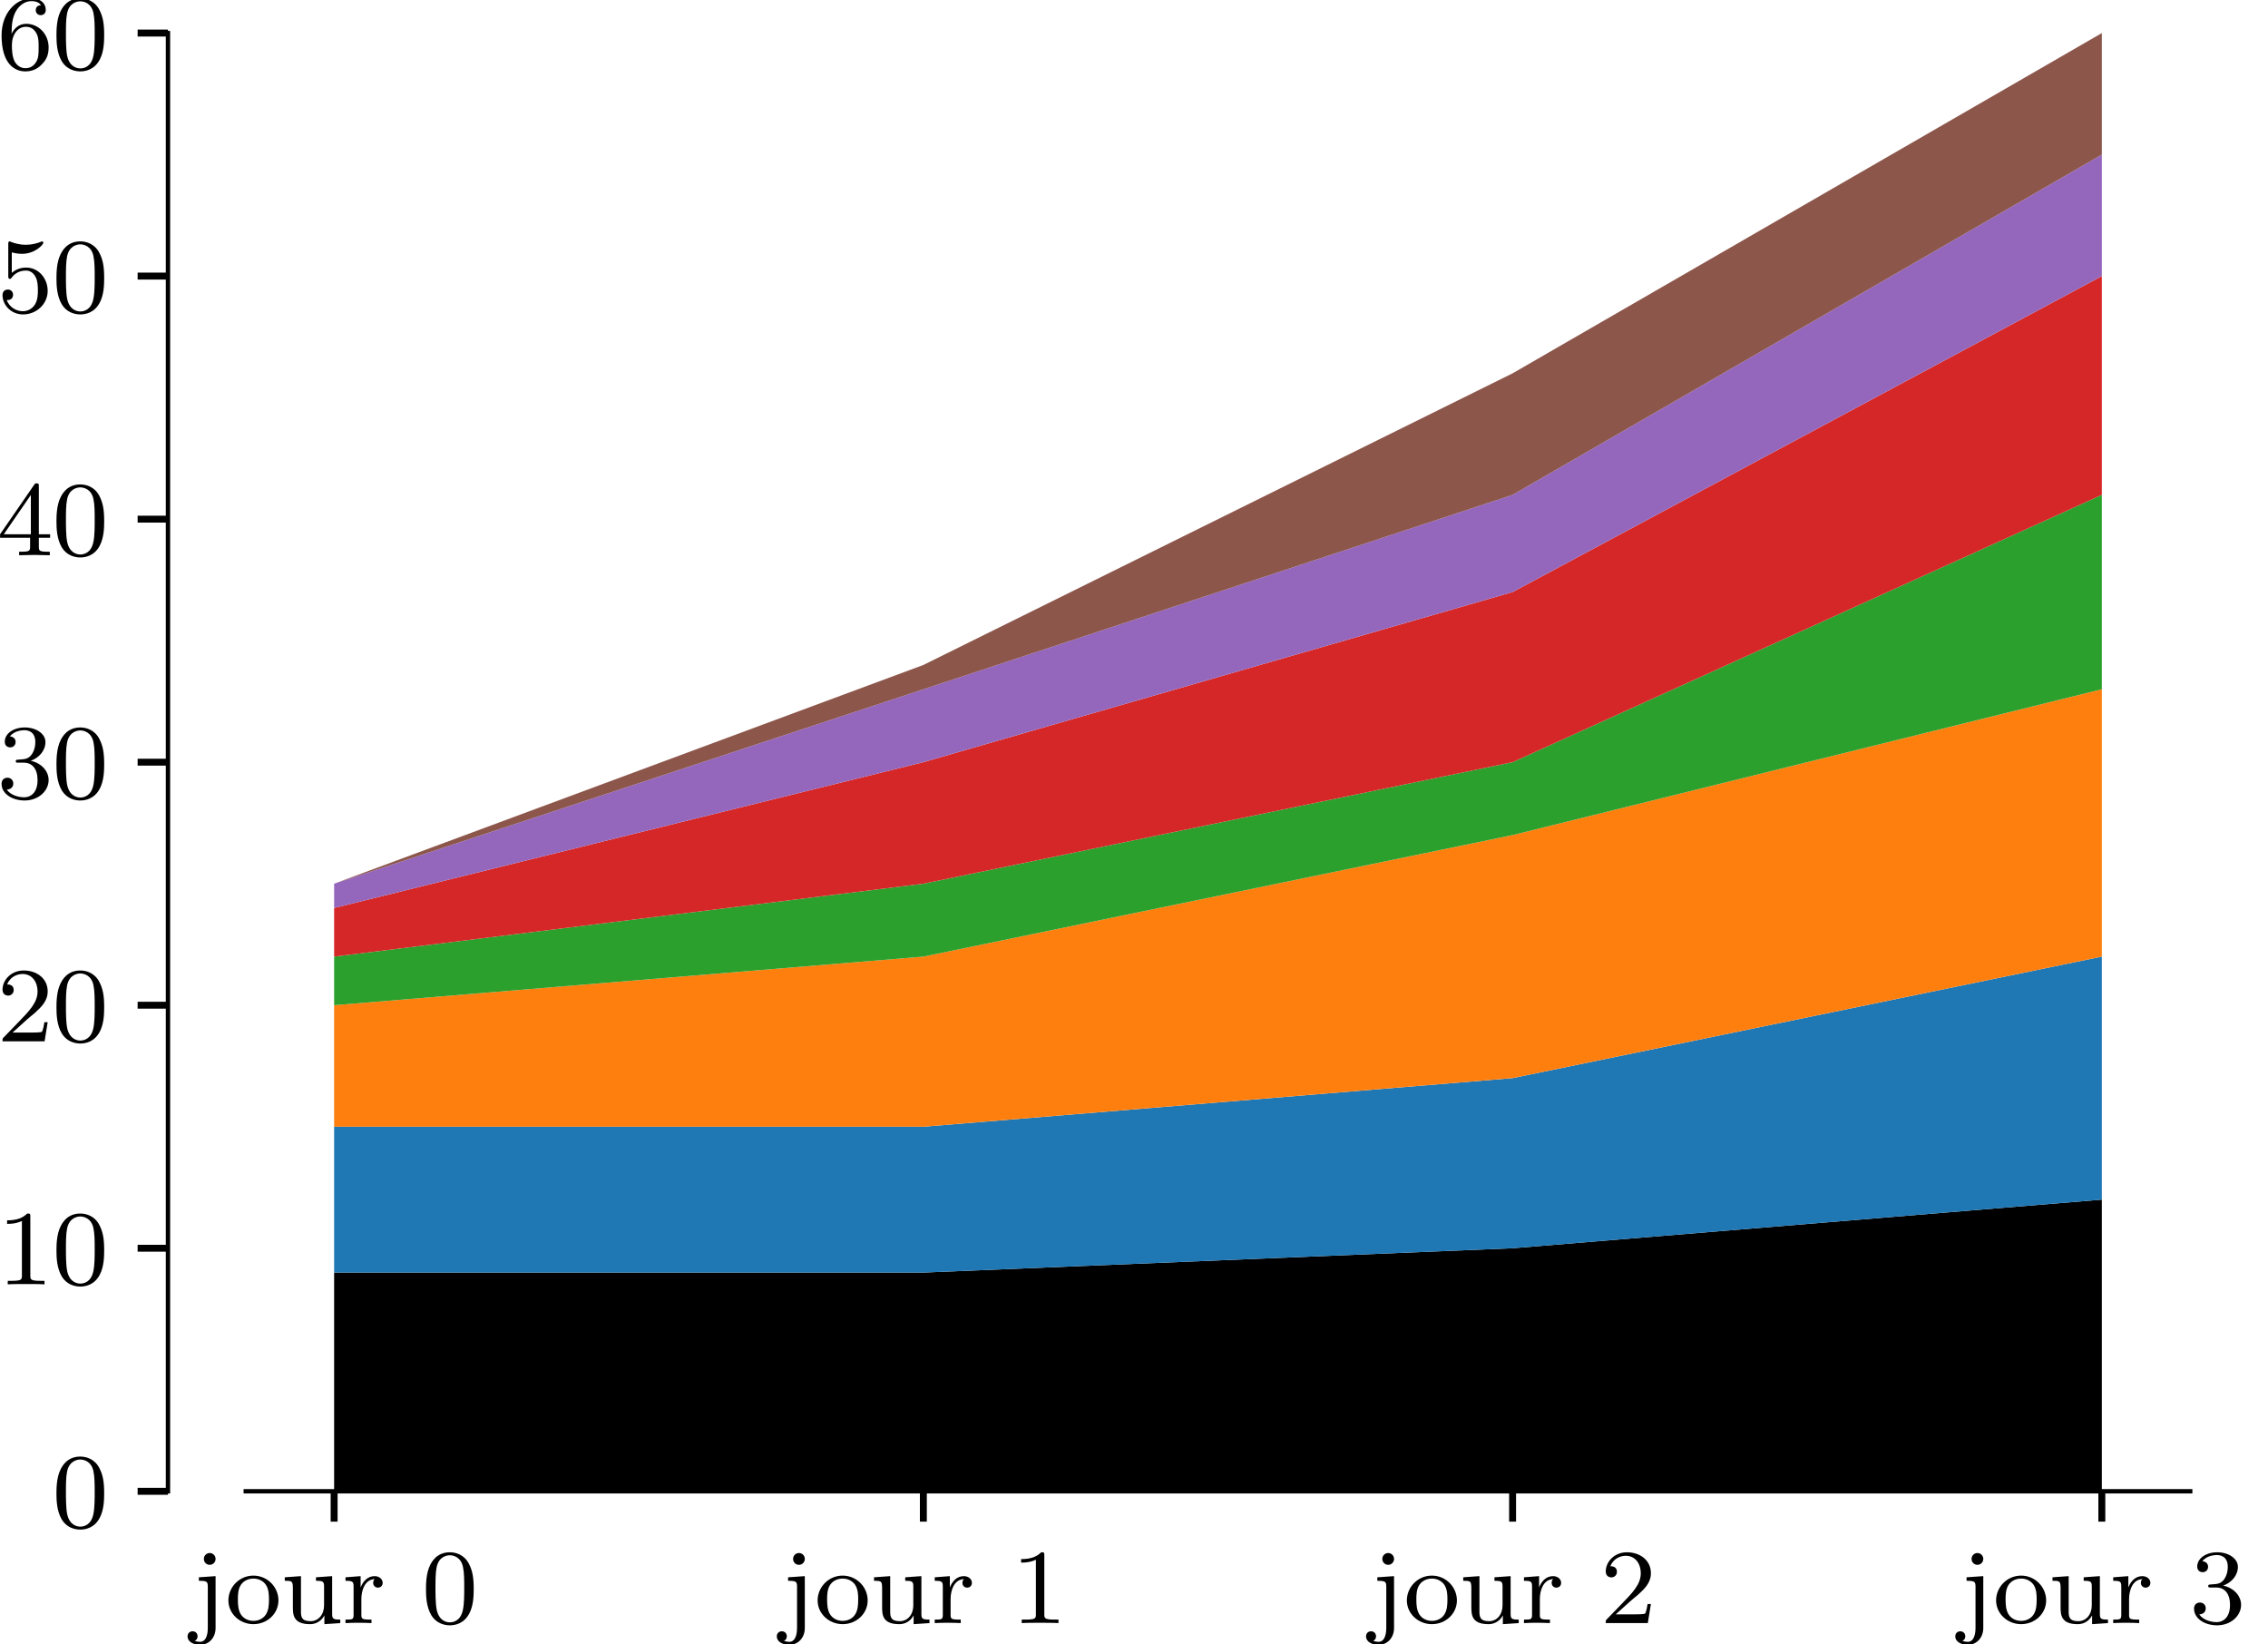 <?xml version="1.0" encoding="UTF-8" standalone="no"?>
<svg
   width="261.72pt"
   height="189.731pt"
   viewBox="0 0 261.72 189.731"
   version="1.1"
   id="svg255"
   sodipodi:docname="fig14.svg"
   inkscape:version="1.1.2 (0a00cf5, 2022-02-04)"
   xmlns:inkscape="http://www.inkscape.org/namespaces/inkscape"
   xmlns:sodipodi="http://sodipodi.sourceforge.net/DTD/sodipodi-0.dtd"
   xmlns:xlink="http://www.w3.org/1999/xlink"
   xmlns="http://www.w3.org/2000/svg"
   xmlns:svg="http://www.w3.org/2000/svg"
   xmlns:rdf="http://www.w3.org/1999/02/22-rdf-syntax-ns#"
   xmlns:cc="http://creativecommons.org/ns#"
   xmlns:dc="http://purl.org/dc/elements/1.1/">
  <sodipodi:namedview
     id="namedview257"
     pagecolor="#ffffff"
     bordercolor="#666666"
     borderopacity="1.0"
     inkscape:pageshadow="2"
     inkscape:pageopacity="0.0"
     inkscape:pagecheckerboard="0"
     inkscape:document-units="pt"
     showgrid="false"
     fit-margin-top="0"
     fit-margin-left="0"
     fit-margin-right="0"
     fit-margin-bottom="0"
     inkscape:zoom="2.5243056"
     inkscape:cx="174.30536"
     inkscape:cy="125.97524"
     inkscape:window-width="1920"
     inkscape:window-height="1036"
     inkscape:window-x="0"
     inkscape:window-y="25"
     inkscape:window-maximized="1"
     inkscape:current-layer="figure_1" />
  <defs
     id="defs6">
    <style
       type="text/css"
       id="style4">*{stroke-linejoin: round; stroke-linecap: butt}</style>
  </defs>
  <g
     id="figure_1"
     transform="translate(-13.32,-13.309)">
    <g
       id="patch_1">
      <path
         d="M 0,216 H 288 V 0 H 0 Z"
         style="fill:none"
         id="path8" />
    </g>
    <g
       id="axes_1"
       inkscape:export-filename="/run/media/niels/niels_data/Documents/2018 EPFL/PH MA 2/HUM-486 Critical data studies/abradatabra-git/docs/assets/figures/comic1/fig14-400.png"
       inkscape:export-xdpi="110.04"
       inkscape:export-ydpi="110.04">
      <g
         id="patch_2">
        <path
           d="M 32.703,185.382 H 275.04 V 17.124 H 32.703 Z"
           style="fill:none"
           id="path11" />
      </g>
      <g
         id="PolyCollection_1">
        <path
           d="m 51.877,160.144 v 25.239 h 67.996 67.996 67.996 v -33.652 0 l -67.996,5.609 -67.996,2.804 z"
           clip-path="url(#p55868c2a83)"
           id="path14" />
      </g>
      <g
         id="PolyCollection_2">
        <path
           d="m 51.877,143.318 v 16.826 h 67.996 l 67.996,-2.804 67.996,-5.609 v -28.043 0 l -67.996,14.022 -67.996,5.609 z"
           clip-path="url(#p55868c2a83)"
           style="fill:#1f77b4"
           id="path17" />
      </g>
      <g
         id="PolyCollection_3">
        <path
           d="m 51.877,129.296 v 14.022 h 67.996 l 67.996,-5.609 67.996,-14.022 v -30.847 0 l -67.996,16.826 -67.996,14.022 z"
           clip-path="url(#p55868c2a83)"
           style="fill:#ff7f0e"
           id="path20" />
      </g>
      <g
         id="PolyCollection_4">
        <path
           d="m 51.877,123.688 v 5.609 l 67.996,-5.609 67.996,-14.022 67.996,-16.826 v -22.434 0 l -67.996,30.847 -67.996,14.022 z"
           clip-path="url(#p55868c2a83)"
           style="fill:#2ca02c"
           id="path23" />
      </g>
      <g
         id="PolyCollection_5">
        <path
           d="m 51.877,118.079 v 5.609 l 67.996,-8.413 67.996,-14.022 67.996,-30.847 v -25.239 0 l -67.996,36.456 -67.996,19.63 z"
           clip-path="url(#p55868c2a83)"
           style="fill:#d62728"
           id="path26" />
      </g>
      <g
         id="PolyCollection_6">
        <path
           d="m 51.877,115.275 v 2.804 l 67.996,-16.826 67.996,-19.63 67.996,-36.456 v -14.022 0 l -67.996,39.26 -67.996,22.434 z"
           clip-path="url(#p55868c2a83)"
           style="fill:#9467bd"
           id="path29" />
      </g>
      <g
         id="PolyCollection_7">
        <path
           d="m 51.877,115.275 v 0 l 67.996,-22.434 67.996,-22.434 67.996,-39.26 v -14.022 0 l -67.996,39.26 -67.996,33.652 z"
           clip-path="url(#p55868c2a83)"
           style="fill:#8c564b"
           id="path32" />
      </g>
      <g
         id="matplotlib.axis_1">
        <g
           id="xtick_1">
          <g
             id="line2d_1">
            <defs
               id="defs36">
              <path
                 id="m1885c7ce4a"
                 d="M 0,0 V 3.5"
                 style="stroke:#000000;stroke-width:0.8" />
            </defs>
            <g
               id="g40">
              <use
                 xlink:href="#m1885c7ce4a"
                 x="51.877"
                 y="185.383"
                 style="stroke:#000000;stroke-width:0.8"
                 id="use38"
                 width="100%"
                 height="100%" />
            </g>
          </g>
          <g
             id="text_1">
            <!-- jour 0 -->
            <g
               transform="matrix(0.12,0,0,-0.12,35.407,200.591)"
               id="g63">
              <defs
                 id="defs49">
                <path
                   id="LMRoman8-Regular-6a"
                   d="M 1453,-294 V 2822 L 448,2752 v -211 c 480,0 538,-45 538,-359 V -307 c 0,-173 -26,-819 -468,-819 -96,0 -236,25 -320,57 39,13 173,96 173,275 0,173 -121,301 -301,301 -160,0 -300,-109 -300,-307 0,-326 358,-506 755,-506 512,0 928,410 928,1012 z m 0,4147 c 0,211 -167,358 -352,358 -186,0 -352,-147 -352,-358 0,-186 147,-352 352,-352 198,0 352,166 352,352 z"
                   transform="scale(0.016)" />
                <path
                   id="LMRoman8-Regular-6f"
                   d="m 3200,1363 c 0,800 -659,1491 -1504,1491 C 851,2854 192,2163 192,1363 192,563 877,-64 1696,-64 c 826,0 1504,627 1504,1427 z m -570,58 c 0,-295 -12,-647 -192,-915 -172,-256 -460,-372 -742,-372 -346,0 -614,167 -755,391 -160,262 -179,576 -179,896 0,243 0,627 198,902 166,224 435,352 736,352 333,0 608,-160 755,-384 173,-269 179,-614 179,-870 z"
                   transform="scale(0.016)" />
                <path
                   id="LMRoman8-Regular-75"
                   d="m 3597,0 v 211 c -435,0 -487,45 -487,359 v 2252 l -972,-70 v -211 c 435,0 486,-45 486,-359 V 1069 c 0,-551 -333,-954 -813,-954 -550,0 -576,275 -576,595 v 2112 l -973,-70 v -211 c 487,0 487,-19 487,-589 V 992 c 0,-461 0,-1056 1024,-1056 601,0 832,461 864,518 h 6 V -64 Z"
                   transform="scale(0.016)" />
                <path
                   id="LMRoman8-Regular-72"
                   d="m 2458,2419 c 0,224 -205,403 -487,403 -416,0 -697,-313 -832,-672 h -6 v 672 l -909,-70 v -211 c 435,0 486,-45 486,-359 V 499 C 710,211 634,211 224,211 V 0 c 250,19 602,19 755,19 378,0 391,0 807,-19 v 211 h -128 c -468,0 -480,71 -480,301 v 947 c 0,480 198,1171 812,1184 -38,-25 -102,-77 -102,-224 0,-198 154,-288 282,-288 153,0 288,103 288,288 z"
                   transform="scale(0.016)" />
                <path
                   id="LMRoman8-Regular-20"
                   transform="scale(0.016)"
                   d="" />
                <path
                   id="LMRoman8-Regular-30"
                   d="m 3130,2042 c 0,684 -71,1100 -282,1510 -282,563 -800,704 -1152,704 C 890,4256 595,3654 506,3475 275,3008 262,2374 262,2042 262,1619 282,973 589,461 c 294,-474 768,-595 1107,-595 307,0 858,96 1178,729 236,461 256,1031 256,1447 z m -570,76 c 0,-377 0,-953 -77,-1312 C 2349,134 1907,45 1696,45 c -218,0 -659,102 -794,774 -70,365 -70,967 -70,1299 0,442 0,890 70,1242 135,653 634,717 794,717 218,0 659,-109 787,-691 77,-352 77,-832 77,-1268 z"
                   transform="scale(0.016)" />
              </defs>
              <use
                 xlink:href="#LMRoman8-Regular-6a"
                 id="use51"
                 x="0"
                 y="0"
                 width="100%"
                 height="100%" />
              <use
                 xlink:href="#LMRoman8-Regular-6f"
                 x="32.5"
                 id="use53"
                 y="0"
                 width="100%"
                 height="100%" />
              <use
                 xlink:href="#LMRoman8-Regular-75"
                 x="85.6"
                 id="use55"
                 y="0"
                 width="100%"
                 height="100%" />
              <use
                 xlink:href="#LMRoman8-Regular-72"
                 x="144.6"
                 id="use57"
                 y="0"
                 width="100%"
                 height="100%" />
              <use
                 xlink:href="#LMRoman8-Regular-20"
                 x="186"
                 id="use59"
                 y="0"
                 width="100%"
                 height="100%" />
              <use
                 xlink:href="#LMRoman8-Regular-30"
                 x="221.4"
                 id="use61"
                 y="0"
                 width="100%"
                 height="100%" />
            </g>
          </g>
        </g>
        <g
           id="xtick_2">
          <g
             id="line2d_2">
            <g
               id="g69">
              <use
                 xlink:href="#m1885c7ce4a"
                 x="119.873"
                 y="185.383"
                 style="stroke:#000000;stroke-width:0.8"
                 id="use67"
                 width="100%"
                 height="100%" />
            </g>
          </g>
          <g
             id="text_2">
            <!-- jour 1 -->
            <g
               transform="matrix(0.12,0,0,-0.12,103.403,200.591)"
               id="g87">
              <defs
                 id="defs73">
                <path
                   id="LMRoman8-Regular-31"
                   d="m 2861,0 v 211 h -224 c -608,0 -627,77 -627,314 v 3552 c 0,173 -13,179 -186,179 -262,-256 -602,-410 -1210,-410 v -211 c 173,0 519,0 890,173 V 525 C 1504,288 1485,211 877,211 H 653 V 0 c 262,19 813,19 1101,19 288,0 844,0 1107,-19 z"
                   transform="scale(0.016)" />
              </defs>
              <use
                 xlink:href="#LMRoman8-Regular-6a"
                 id="use75"
                 x="0"
                 y="0"
                 width="100%"
                 height="100%" />
              <use
                 xlink:href="#LMRoman8-Regular-6f"
                 x="32.5"
                 id="use77"
                 y="0"
                 width="100%"
                 height="100%" />
              <use
                 xlink:href="#LMRoman8-Regular-75"
                 x="85.6"
                 id="use79"
                 y="0"
                 width="100%"
                 height="100%" />
              <use
                 xlink:href="#LMRoman8-Regular-72"
                 x="144.6"
                 id="use81"
                 y="0"
                 width="100%"
                 height="100%" />
              <use
                 xlink:href="#LMRoman8-Regular-20"
                 x="186"
                 id="use83"
                 y="0"
                 width="100%"
                 height="100%" />
              <use
                 xlink:href="#LMRoman8-Regular-31"
                 x="221.4"
                 id="use85"
                 y="0"
                 width="100%"
                 height="100%" />
            </g>
          </g>
        </g>
        <g
           id="xtick_3">
          <g
             id="line2d_3">
            <g
               id="g93">
              <use
                 xlink:href="#m1885c7ce4a"
                 x="187.869"
                 y="185.383"
                 style="stroke:#000000;stroke-width:0.8"
                 id="use91"
                 width="100%"
                 height="100%" />
            </g>
          </g>
          <g
             id="text_3">
            <!-- jour 2 -->
            <g
               transform="matrix(0.12,0,0,-0.12,171.399,200.591)"
               id="g111">
              <defs
                 id="defs97">
                <path
                   id="LMRoman8-Regular-32"
                   d="m 3053,1146 h -199 c -19,-128 -70,-448 -147,-570 -38,-51 -525,-51 -627,-51 H 941 l 864,781 c 102,96 371,307 473,396 397,365 775,717 775,1300 0,761 -640,1254 -1440,1254 -768,0 -1274,-582 -1274,-1152 0,-314 250,-358 339,-358 135,0 333,96 333,339 0,333 -320,333 -397,333 186,467 615,627 928,627 596,0 903,-506 903,-1043 0,-666 -467,-1152 -1223,-1927 L 416,243 C 339,173 339,160 339,0 h 2528 z"
                   transform="scale(0.016)" />
              </defs>
              <use
                 xlink:href="#LMRoman8-Regular-6a"
                 id="use99"
                 x="0"
                 y="0"
                 width="100%"
                 height="100%" />
              <use
                 xlink:href="#LMRoman8-Regular-6f"
                 x="32.5"
                 id="use101"
                 y="0"
                 width="100%"
                 height="100%" />
              <use
                 xlink:href="#LMRoman8-Regular-75"
                 x="85.6"
                 id="use103"
                 y="0"
                 width="100%"
                 height="100%" />
              <use
                 xlink:href="#LMRoman8-Regular-72"
                 x="144.6"
                 id="use105"
                 y="0"
                 width="100%"
                 height="100%" />
              <use
                 xlink:href="#LMRoman8-Regular-20"
                 x="186"
                 id="use107"
                 y="0"
                 width="100%"
                 height="100%" />
              <use
                 xlink:href="#LMRoman8-Regular-32"
                 x="221.4"
                 id="use109"
                 y="0"
                 width="100%"
                 height="100%" />
            </g>
          </g>
        </g>
        <g
           id="xtick_4">
          <g
             id="line2d_4">
            <g
               id="g117">
              <use
                 xlink:href="#m1885c7ce4a"
                 x="255.865"
                 y="185.383"
                 style="stroke:#000000;stroke-width:0.8"
                 id="use115"
                 width="100%"
                 height="100%" />
            </g>
          </g>
          <g
             id="text_4">
            <!-- jour 3 -->
            <g
               transform="matrix(0.12,0,0,-0.12,239.395,200.591)"
               id="g135">
              <defs
                 id="defs121">
                <path
                   id="LMRoman8-Regular-33"
                   d="m 3110,1094 c 0,532 -422,1018 -1075,1159 506,179 883,614 883,1126 0,512 -576,877 -1241,877 -685,0 -1203,-371 -1203,-858 0,-236 160,-339 326,-339 198,0 326,141 326,327 0,236 -204,326 -345,332 269,352 761,372 877,372 166,0 652,-52 652,-711 0,-448 -185,-717 -275,-819 -192,-198 -339,-211 -729,-237 -122,-6 -173,-13 -173,-96 0,-89 57,-89 166,-89 h 320 c 506,0 826,-372 826,-1044 C 2445,294 1990,58 1651,58 1299,58 819,186 595,525 c 231,0 391,147 391,358 0,205 -148,352 -352,352 -173,0 -352,-109 -352,-365 0,-608 652,-1004 1382,-1004 851,0 1446,588 1446,1228 z"
                   transform="scale(0.016)" />
              </defs>
              <use
                 xlink:href="#LMRoman8-Regular-6a"
                 id="use123"
                 x="0"
                 y="0"
                 width="100%"
                 height="100%" />
              <use
                 xlink:href="#LMRoman8-Regular-6f"
                 x="32.5"
                 id="use125"
                 y="0"
                 width="100%"
                 height="100%" />
              <use
                 xlink:href="#LMRoman8-Regular-75"
                 x="85.6"
                 id="use127"
                 y="0"
                 width="100%"
                 height="100%" />
              <use
                 xlink:href="#LMRoman8-Regular-72"
                 x="144.6"
                 id="use129"
                 y="0"
                 width="100%"
                 height="100%" />
              <use
                 xlink:href="#LMRoman8-Regular-20"
                 x="186"
                 id="use131"
                 y="0"
                 width="100%"
                 height="100%" />
              <use
                 xlink:href="#LMRoman8-Regular-33"
                 x="221.4"
                 id="use133"
                 y="0"
                 width="100%"
                 height="100%" />
            </g>
          </g>
        </g>
      </g>
      <g
         id="matplotlib.axis_2">
        <g
           id="ytick_1">
          <g
             id="line2d_5">
            <defs
               id="defs141">
              <path
                 id="me8d56c8178"
                 d="M 0,0 H -3.5"
                 style="stroke:#000000;stroke-width:0.8" />
            </defs>
            <g
               id="g145">
              <use
                 xlink:href="#me8d56c8178"
                 x="32.702"
                 y="185.383"
                 style="stroke:#000000;stroke-width:0.8"
                 id="use143"
                 width="100%"
                 height="100%" />
            </g>
          </g>
          <g
             id="text_5">
            <!-- 0 -->
            <g
               transform="matrix(0.12,0,0,-0.12,19.331,189.547)"
               id="g150">
              <use
                 xlink:href="#LMRoman8-Regular-30"
                 id="use148"
                 x="0"
                 y="0"
                 width="100%"
                 height="100%" />
            </g>
          </g>
        </g>
        <g
           id="ytick_2">
          <g
             id="line2d_6">
            <g
               id="g156">
              <use
                 xlink:href="#me8d56c8178"
                 x="32.702"
                 y="157.339"
                 style="stroke:#000000;stroke-width:0.8"
                 id="use154"
                 width="100%"
                 height="100%" />
            </g>
          </g>
          <g
             id="text_6">
            <!-- 10 -->
            <g
               transform="matrix(0.12,0,0,-0.12,12.96,161.504)"
               id="g163">
              <use
                 xlink:href="#LMRoman8-Regular-31"
                 id="use159"
                 x="0"
                 y="0"
                 width="100%"
                 height="100%" />
              <use
                 xlink:href="#LMRoman8-Regular-30"
                 x="53.1"
                 id="use161"
                 y="0"
                 width="100%"
                 height="100%" />
            </g>
          </g>
        </g>
        <g
           id="ytick_3">
          <g
             id="line2d_7">
            <g
               id="g169">
              <use
                 xlink:href="#me8d56c8178"
                 x="32.702"
                 y="129.296"
                 style="stroke:#000000;stroke-width:0.8"
                 id="use167"
                 width="100%"
                 height="100%" />
            </g>
          </g>
          <g
             id="text_7">
            <!-- 20 -->
            <g
               transform="matrix(0.12,0,0,-0.12,12.96,133.461)"
               id="g176">
              <use
                 xlink:href="#LMRoman8-Regular-32"
                 id="use172"
                 x="0"
                 y="0"
                 width="100%"
                 height="100%" />
              <use
                 xlink:href="#LMRoman8-Regular-30"
                 x="53.1"
                 id="use174"
                 y="0"
                 width="100%"
                 height="100%" />
            </g>
          </g>
        </g>
        <g
           id="ytick_4">
          <g
             id="line2d_8">
            <g
               id="g182">
              <use
                 xlink:href="#me8d56c8178"
                 x="32.702"
                 y="101.253"
                 style="stroke:#000000;stroke-width:0.8"
                 id="use180"
                 width="100%"
                 height="100%" />
            </g>
          </g>
          <g
             id="text_8">
            <!-- 30 -->
            <g
               transform="matrix(0.12,0,0,-0.12,12.96,105.418)"
               id="g189">
              <use
                 xlink:href="#LMRoman8-Regular-33"
                 id="use185"
                 x="0"
                 y="0"
                 width="100%"
                 height="100%" />
              <use
                 xlink:href="#LMRoman8-Regular-30"
                 x="53.1"
                 id="use187"
                 y="0"
                 width="100%"
                 height="100%" />
            </g>
          </g>
        </g>
        <g
           id="ytick_5">
          <g
             id="line2d_9">
            <g
               id="g195">
              <use
                 xlink:href="#me8d56c8178"
                 x="32.702"
                 y="73.21"
                 style="stroke:#000000;stroke-width:0.8"
                 id="use193"
                 width="100%"
                 height="100%" />
            </g>
          </g>
          <g
             id="text_9">
            <!-- 40 -->
            <g
               transform="matrix(0.12,0,0,-0.12,12.96,77.375)"
               id="g205">
              <defs
                 id="defs199">
                <path
                   id="LMRoman8-Regular-34"
                   d="m 3200,1050 v 211 h -678 v 2880 c 0,128 0,179 -135,179 -83,0 -89,-6 -153,-96 L 192,1261 V 1050 H 1997 V 518 c 0,-236 -19,-307 -512,-307 H 1338 V 0 l 921,19 922,-19 v 211 h -147 c -493,0 -512,71 -512,307 v 532 z M 2042,1261 H 416 l 1626,2361 z"
                   transform="scale(0.016)" />
              </defs>
              <use
                 xlink:href="#LMRoman8-Regular-34"
                 id="use201"
                 x="0"
                 y="0"
                 width="100%"
                 height="100%" />
              <use
                 xlink:href="#LMRoman8-Regular-30"
                 x="53.1"
                 id="use203"
                 y="0"
                 width="100%"
                 height="100%" />
            </g>
          </g>
        </g>
        <g
           id="ytick_6">
          <g
             id="line2d_10">
            <g
               id="g211">
              <use
                 xlink:href="#me8d56c8178"
                 x="32.702"
                 y="45.167"
                 style="stroke:#000000;stroke-width:0.8"
                 id="use209"
                 width="100%"
                 height="100%" />
            </g>
          </g>
          <g
             id="text_10">
            <!-- 50 -->
            <g
               transform="matrix(0.12,0,0,-0.12,12.96,49.332)"
               id="g221">
              <defs
                 id="defs215">
                <path
                   id="LMRoman8-Regular-35"
                   d="m 3053,1280 c 0,742 -538,1402 -1293,1402 -320,0 -621,-103 -864,-320 v 1235 c 83,-26 339,-90 608,-90 800,0 1286,563 1286,659 0,71 -44,90 -76,90 0,0 -26,0 -84,-32 -249,-96 -544,-173 -889,-173 -378,0 -691,96 -890,173 -64,32 -83,32 -83,32 -83,0 -83,-70 -83,-186 V 2195 c 0,-115 0,-192 102,-192 51,0 71,26 103,77 76,96 320,422 864,422 358,0 531,-294 588,-416 109,-230 122,-524 122,-774 0,-237 -6,-582 -186,-864 C 2157,256 1901,58 1562,58 1146,58 736,320 589,736 c 19,-6 64,-6 64,-6 179,0 320,115 320,313 0,237 -186,320 -314,320 -115,0 -320,-64 -320,-339 0,-576 499,-1158 1235,-1158 800,0 1479,620 1479,1414 z"
                   transform="scale(0.016)" />
              </defs>
              <use
                 xlink:href="#LMRoman8-Regular-35"
                 id="use217"
                 x="0"
                 y="0"
                 width="100%"
                 height="100%" />
              <use
                 xlink:href="#LMRoman8-Regular-30"
                 x="53.1"
                 id="use219"
                 y="0"
                 width="100%"
                 height="100%" />
            </g>
          </g>
        </g>
        <g
           id="ytick_7">
          <g
             id="line2d_11">
            <g
               id="g227">
              <use
                 xlink:href="#me8d56c8178"
                 x="32.702"
                 y="17.124"
                 style="stroke:#000000;stroke-width:0.8"
                 id="use225"
                 width="100%"
                 height="100%" />
            </g>
          </g>
          <g
             id="text_11">
            <!-- 60 -->
            <g
               transform="matrix(0.12,0,0,-0.12,12.96,21.289)"
               id="g237">
              <defs
                 id="defs231">
                <path
                   id="LMRoman8-Regular-36"
                   d="m 3110,1299 c 0,839 -633,1427 -1344,1427 -460,0 -736,-294 -883,-608 0,532 45,999 275,1389 192,320 519,583 922,583 128,0 422,-20 570,-244 -288,-12 -314,-230 -314,-300 0,-192 147,-301 301,-301 115,0 301,70 301,313 0,384 -288,698 -864,698 -890,0 -1792,-845 -1792,-2227 0,-1735 806,-2163 1427,-2163 307,0 640,83 928,358 256,250 473,518 473,1075 z m -601,7 c 0,-327 0,-608 -128,-839 C 2214,173 1990,58 1709,58 c -339,0 -551,236 -647,416 -147,288 -160,723 -160,966 0,634 346,1107 839,1107 320,0 512,-166 633,-390 135,-237 135,-525 135,-851 z"
                   transform="scale(0.016)" />
              </defs>
              <use
                 xlink:href="#LMRoman8-Regular-36"
                 id="use233"
                 x="0"
                 y="0"
                 width="100%"
                 height="100%" />
              <use
                 xlink:href="#LMRoman8-Regular-30"
                 x="53.1"
                 id="use235"
                 y="0"
                 width="100%"
                 height="100%" />
            </g>
          </g>
        </g>
      </g>
      <g
         id="patch_3">
        <path
           d="M 32.703,185.382 V 17.124"
           style="fill:none;stroke:#000000;stroke-width:0.5;stroke-linecap:square;stroke-linejoin:miter"
           id="path242" />
      </g>
      <g
         id="patch_4">
        <path
           d="M 41.678,185.382 H 266.065"
           style="fill:none;stroke:#000000;stroke-width:0.5;stroke-linecap:square;stroke-linejoin:miter"
           id="path245" />
      </g>
    </g>
  </g>
  <defs
     id="defs253">
    <clipPath
       id="p55868c2a83">
      <rect
         x="32.702"
         y="17.124"
         width="242.337"
         height="168.258"
         id="rect250" />
    </clipPath>
  </defs>
</svg>
